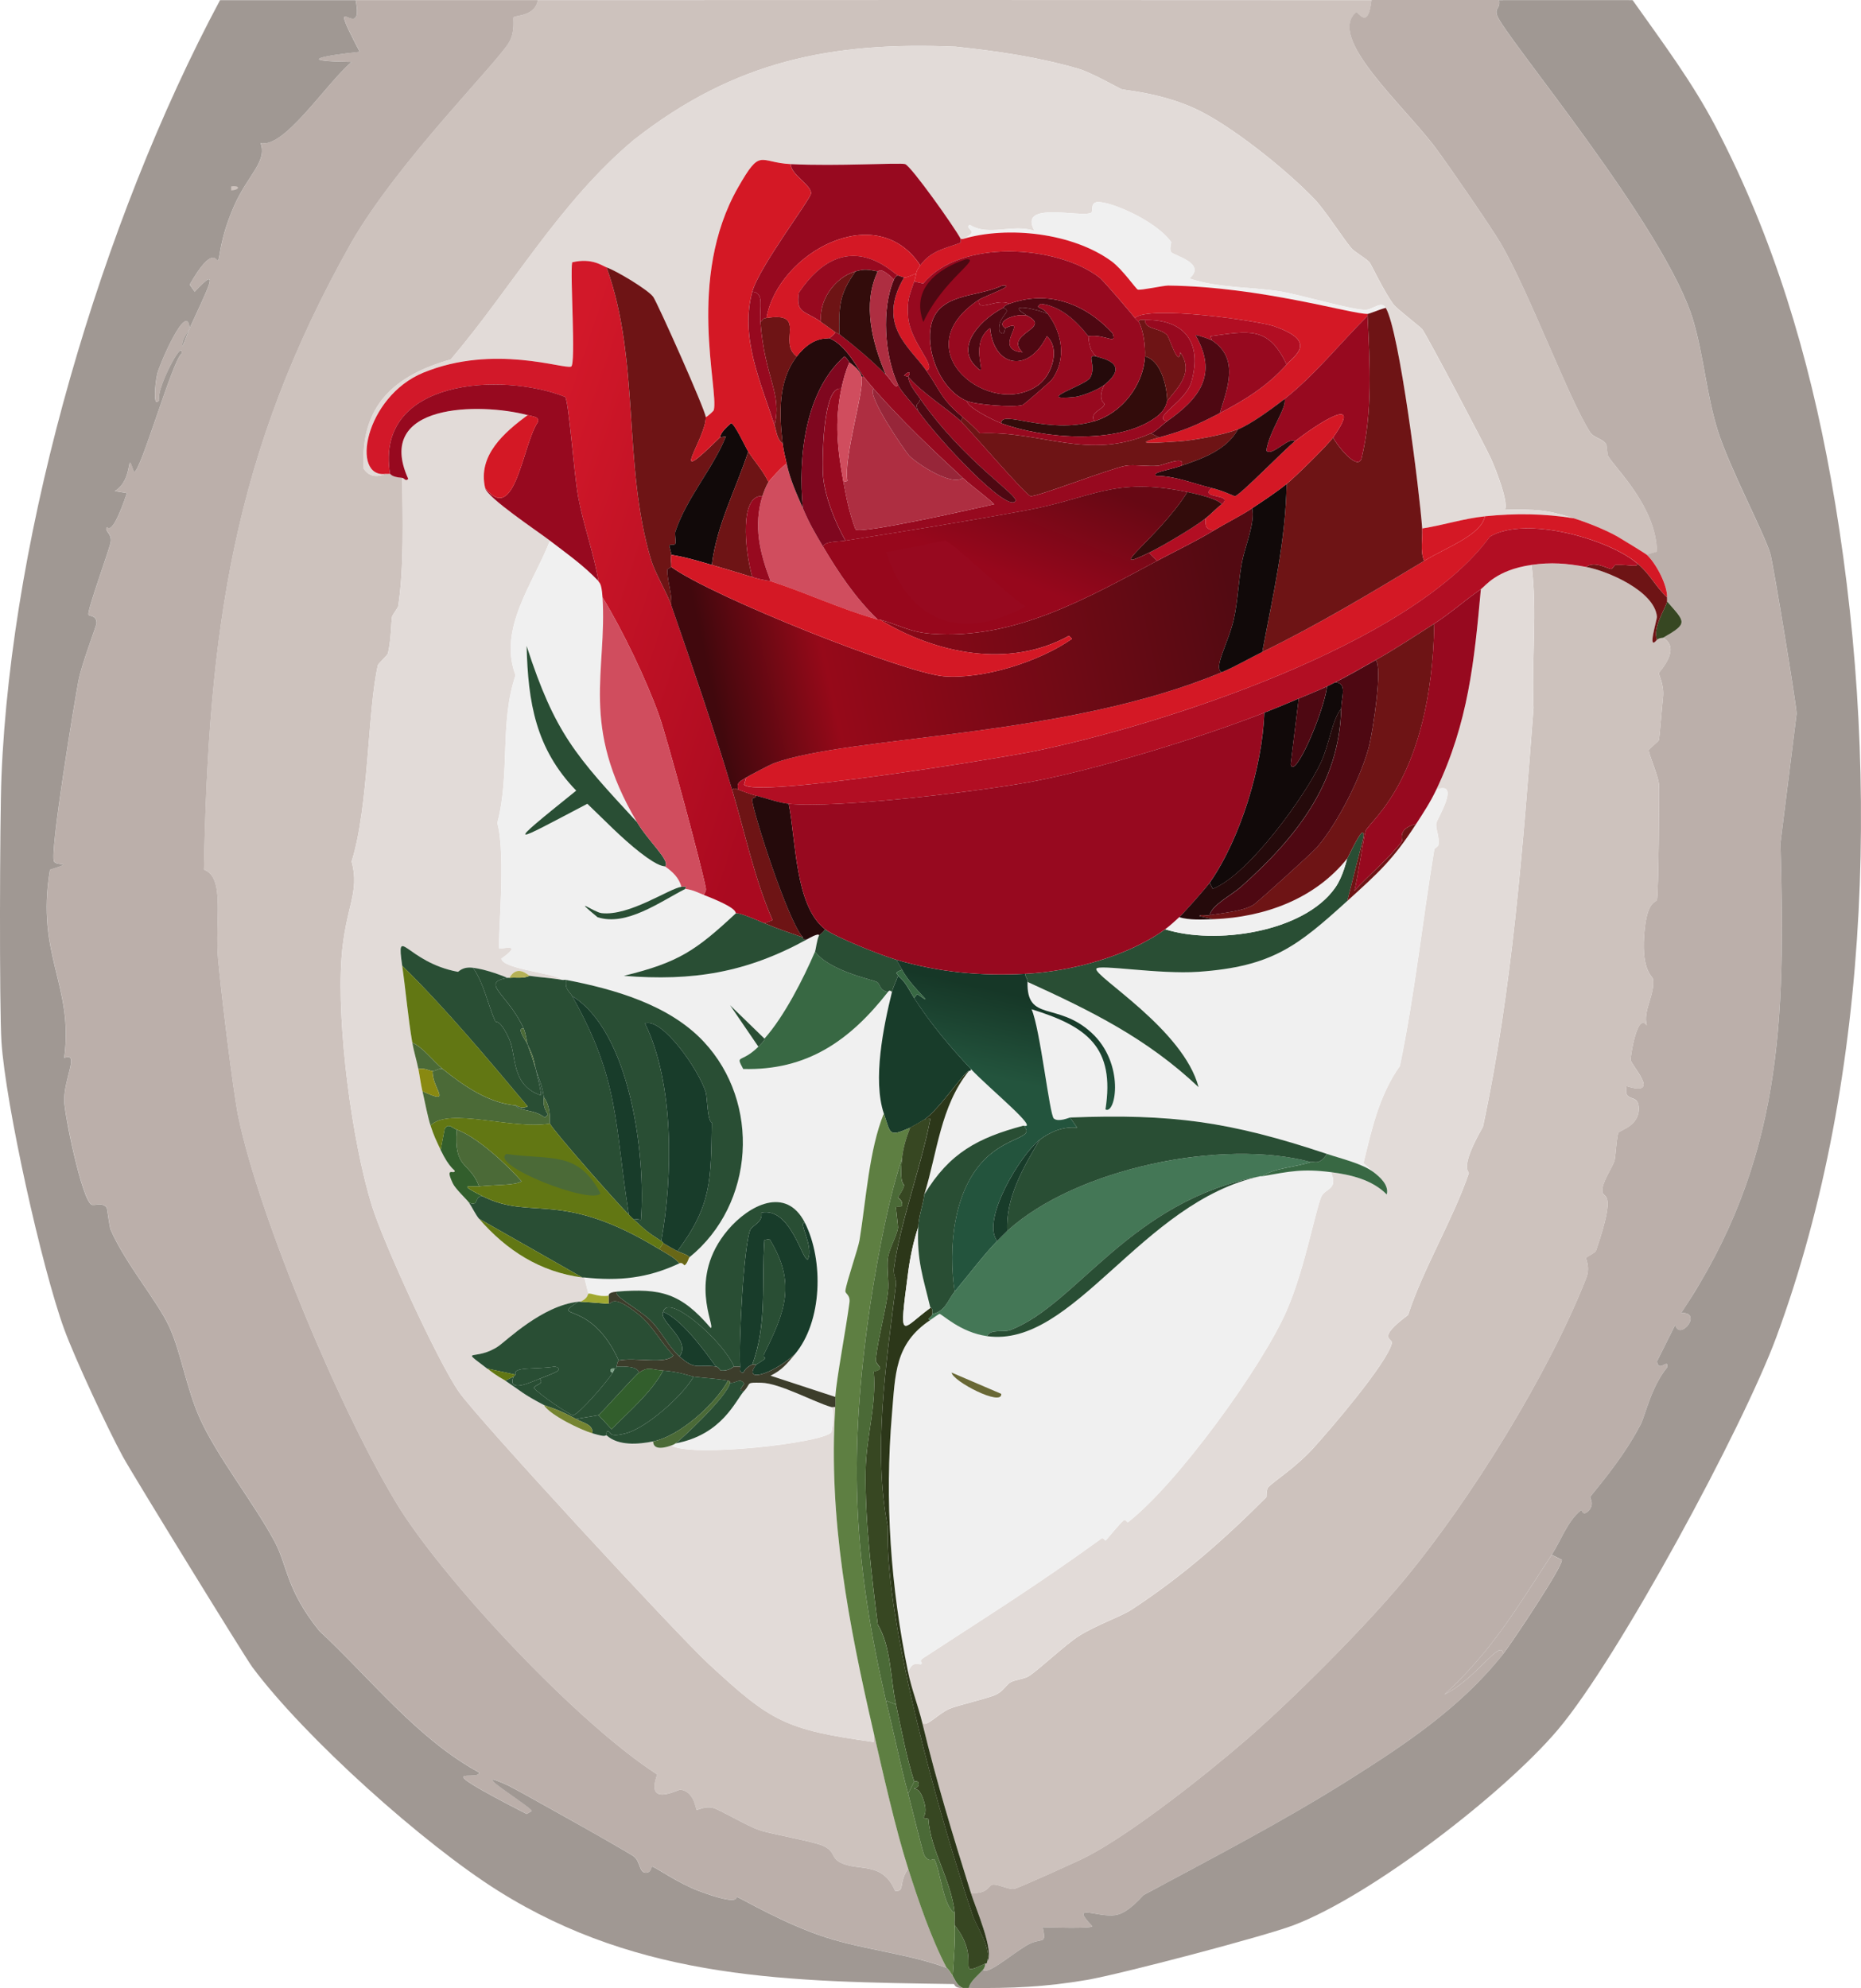 <svg xmlns="http://www.w3.org/2000/svg" xmlns:xlink="http://www.w3.org/1999/xlink" id="Layer_2" data-name="Layer 2" viewBox="0 0 459.69 490.96"><defs><style>      .cls-1 {        fill: #183c2a;      }      .cls-1, .cls-2, .cls-3, .cls-4, .cls-5, .cls-6, .cls-7, .cls-8, .cls-9, .cls-10, .cls-11, .cls-12, .cls-13, .cls-14, .cls-15, .cls-16, .cls-17, .cls-18, .cls-19, .cls-20, .cls-21, .cls-22, .cls-23, .cls-24, .cls-25, .cls-26, .cls-27, .cls-28, .cls-29, .cls-30, .cls-31, .cls-32, .cls-33, .cls-34, .cls-35, .cls-36, .cls-37, .cls-38, .cls-39 {        stroke-width: 0px;      }      .cls-2 {        fill: #b20e23;      }      .cls-3 {        fill: #cdc2bd;      }      .cls-4 {        fill: #a0a830;      }      .cls-5 {        fill: #696835;      }      .cls-6 {        fill: #250a0b;      }      .cls-7 {        fill: #4e0812;      }      .cls-8 {        fill: #386843;      }      .cls-9 {        fill: #627713;      }      .cls-10 {        fill: url(#linear-gradient);      }      .cls-11 {        fill: #758431;      }      .cls-12 {        fill: #97091f;      }      .cls-13 {        fill: #bbafaa;      }      .cls-14 {        fill: #d04d5e;      }      .cls-15 {        fill: #7ba186;      }      .cls-16 {        fill: #b5b156;      }      .cls-17 {        fill: #294e34;      }      .cls-18 {        fill: #686716;      }      .cls-19 {        fill: #5e7f42;      }      .cls-20 {        fill: #898911;      }      .cls-21 {        fill: #2c3719;      }      .cls-22 {        fill: #f0f0f0;      }      .cls-23 {        fill: #4b6a37;      }      .cls-24 {        fill: #447756;      }      .cls-25 {        fill: #110909;      }      .cls-26 {        fill: #e2dbd8;      }      .cls-27 {        fill: #3c3d2b;      }      .cls-28 {        fill: #a09893;      }      .cls-29 {        fill: #374722;      }      .cls-30 {        fill: #d41825;      }      .cls-31 {        fill: url(#linear-gradient-4);      }      .cls-32 {        fill: url(#linear-gradient-2);      }      .cls-33 {        fill: url(#linear-gradient-3);      }      .cls-34 {        fill: #6e1415;      }      .cls-35 {        fill: #972639;      }      .cls-36 {        fill: #325e2c;      }      .cls-37 {        fill: #330c0b;      }      .cls-38 {        fill: #ae2e41;      }      .cls-39 {        fill: #7f071f;      }    </style><linearGradient id="linear-gradient" x1="102.13" y1="363.49" x2="92.8" y2="404.44" gradientTransform="translate(199.15 63.8) scale(.5)" gradientUnits="userSpaceOnUse"><stop offset="0" stop-color="#163727"></stop><stop offset="1" stop-color="#23543d"></stop></linearGradient><linearGradient id="linear-gradient-2" x1="-146.03" y1="137.21" x2="3.77" y2="187.44" gradientTransform="translate(199.15 63.8) scale(.5)" gradientUnits="userSpaceOnUse"><stop offset="0" stop-color="#d21829"></stop><stop offset="1" stop-color="#aa0a20"></stop></linearGradient><linearGradient id="linear-gradient-3" x1="206.35" y1="151.91" x2="-47.76" y2="206.92" gradientTransform="translate(199.15 63.8) scale(.5)" gradientUnits="userSpaceOnUse"><stop offset="0" stop-color="#530a12"></stop><stop offset=".78" stop-color="#960919"></stop><stop offset="1" stop-color="#41080d"></stop></linearGradient><linearGradient id="linear-gradient-4" x1="110.47" y1="98.82" x2="88.77" y2="152.61" gradientTransform="translate(199.15 63.8) scale(.5)" gradientUnits="userSpaceOnUse"><stop offset="0" stop-color="#670814"></stop><stop offset="1" stop-color="#97071c"></stop></linearGradient></defs><g id="Layer_1-2" data-name="Layer 1"><g><g><path class="cls-3" d="M338.8.04c-.84,7.54-3.17,2.98-3.75,3-7.53,6.23,11.85,23.1,19.75,33.74,3.11,4.19,13.75,19.61,16,23.5,7.11,12.27,16.71,38.26,22,46.49.94,1.46,3.07,1.54,4,3,.12.2.23,2.57.5,3,2.09,3.32,11.84,12.59,12,23.5l-2.5.75c-.31-.29-6.39-4.01-7.25-4.5-2.95-1.68-7.5-3.48-10.75-4.5-7.39-2.32-8.99-2.11-17-2.25.75-2.06-2.26-9.74-3.5-12.5-1.42-3.15-15.88-30.57-17-31.99-.33-.43-6.34-5.13-7-6-2.26-2.95-5.62-10.03-6-10.5-.74-.91-3.7-2.55-4.5-3.5-2.11-2.53-6.49-9.36-9-12-6.92-7.27-21.23-18.82-30.24-22.75-8.38-3.65-16.63-4.21-17.5-4.5-.55-.18-7.49-4.12-10.5-5-10-2.93-20.17-4.41-30.49-5.5-30.45-1.28-54.47,3.37-79.48,23-18.38,15.4-29.99,36.26-45.24,54.24-13.58,3.84-22.45,11.15-21.5,26.99,2.09,3.11,5.2,1.19,5.5,1.25.32.06.67-.03,1,0,.16.02.26.79,3,1,.1,9.74.47,22.22-1,31.74-.04.25-1.44,2.2-1.5,2.5-.26,1.32-.18,5.27-1,9-.14.65-2.4,2.56-2.5,3-2.55,10.85-2.25,35.08-6.5,48.49,2.13,7.77-1.62,11.33-2.5,24-1.15,16.52,2.55,44.97,7.5,60.99,2.81,9.09,16.22,38.38,21.5,45.99,4.67,6.74,53.93,60.02,61.74,67.24,15.37,14.2,18.75,16.17,40.74,19.25v-2.25c2.35,10.18,5.39,23.77,8.5,33.49-2.47,3.54-.7,5.78-3.25,5.5-3.13-7.44-9.11-4.72-13.5-7-2.37-1.23-1.19-2.54-4-4-2.29-1.19-12.82-2.93-16-4-3.32-1.12-9.56-4.98-11.5-5.5-1.88-.51-3.84.62-4,.5-.28-.2-.58-4.54-4-5-.6-.08-8.81,4.53-5.75-3.75-19.4-12.44-51.39-46.51-63.49-65.49-14.24-22.83-34.87-72.15-39.99-96.98-1.29-6.24-4.32-31.34-5-38.99-.83-9.39,1.83-20.05-3.5-22,1.17-59.09,7.05-102.85,36.49-154.97,11.74-20.26,36.24-44.47,38.99-49.49,1.47-2.67.83-5.73,1-6,.36-.55,5.32-.18,6-4.25C201.49,0,270.14-.02,338.8.04Z"></path><path class="cls-13" d="M132.84.04c-.68,4.07-5.64,3.7-6,4.25-.17.27.47,3.32-1,6-2.76,5.02-27.25,29.23-38.99,49.49-29.44,52.12-35.32,95.87-36.49,154.97,5.33,1.94,2.67,12.61,3.5,22,.67,7.65,3.71,32.75,5,38.99,5.12,24.83,25.75,74.15,39.99,96.98,12.1,18.97,44.09,53.05,63.49,65.49-3.06,8.28,5.15,3.67,5.75,3.75,3.42.45,3.72,4.8,4,5,.16.12,2.12-1.01,4-.5,1.94.52,8.18,4.38,11.5,5.5,3.17,1.07,13.7,2.81,16,4,2.81,1.46,1.63,2.77,4,4,4.39,2.28,10.36-.44,13.5,7,2.55.28.78-1.96,3.25-5.5,2.51,7.86,5.67,17.22,9.5,24.5-9.62-3.53-20.01-4.38-29.74-7.5-10.18-3.26-20.86-9.57-22-10-.47-.18,1.24,2.5-9.5-1.5-5.07-1.89-10.85-6.01-11.5-6-.26,0-.13,1.45-1.5,1.5-1.75.06-1.38-2.74-3-4-1.4-1.09-29.38-16.76-30.99-17.5-11.71-5.36,5.89,5.43,5.75,6.25l-1.25.75c-26.09-13.39-11.58-7.8-11.75-10.25-15.22-8.24-26.82-23.22-39.49-34.99-8.19-10.2-7.8-16.01-11-22-5.03-9.42-14.32-21.14-18.5-30.49-3.37-7.53-4.59-16.1-7.5-22.5-2.89-6.34-10.86-15.63-14.5-24-.37-.85-.84-5.27-1-5.5-.96-1.44-3.1-.41-3.75-.75-2.38-1.25-6.72-22.42-6.75-25.74-.04-5.54,3.86-12.03,0-10.5,2.42-18-7.09-25.33-3.5-46.49,6.28-1.98,1.7-.83,1-2-1.16-1.92,5.04-39.42,6-44.49.9-4.76,4.54-13.74,4.5-14.5-.11-1.99-1.81-1.47-2-2-.37-1.02,5.3-16.39,5.5-18,.26-2.07-1.52-2.53-1-3.5.25-.47,1.09,2.99,5-8.5l-3-.5c4.94-3.04,2.63-10.8,4.75-4.75,1.45.65,9.42-27.35,11.75-29.24.39-4.03-6.46,9.16-5.5,11.5-1.6,2.29-1.12-3.79-.5-6.5.49-2.18,7.39-18.26,8-11.25-.53,1.18-2.07,2.99-1.75,4.5l1.75-4.5c4.31-9.54,8.02-16.28,1.25-9l-1.25-1.75c5.73-10.03,6.6-5.65,7-6,.53-.47.32-5.13,4-13.5,3.32-7.54,8.25-10.91,6.5-15.5,5.79,1.56,16.11-14.55,22.5-20-14.8-.19-6.16-1.63,2-2.5-9.18-17.46,1.27-1.16-1-12.75,15-.02,29.99.01,44.99,0Z"></path><path class="cls-13" d="M370.29.04c.36,2.21-1.1,1.79-.5,3.75,1.46,4.75,41.79,52.54,48.49,75.49,2.56,8.76,3.25,18.15,6,26.99,2.86,9.2,11.56,25.53,13,30.49.73,2.52,6.48,37.49,6.5,39.49q-2,16-4,31.99c1.26,43.83.53,78.58-24.5,115.98,5.52-.1-.43,7.05-1.5,3l-4.5,9c.5,2.98,2.89-1.08,2.5,1.5-3.92,4.8-5.42,11.91-6.5,14-4.72,9.12-11.96,17.04-12.5,18-.09.17,1.19,1.9-.5,3.5-1.41,1.33-1.51-.43-1.75-.25-3.31,2.56-5.02,7.6-7.25,11-8.47,12.94-14.76,23.8-26.49,34.49l-1,.75,1-.75c7.69-3.71,14.1-14.16,14.5-10-10.54,13.33-24.54,22.57-38.74,31.49-16.13,10.14-33.25,19.01-49.99,27.99-.39.21-3.71,4.48-7,5-4.5.71-11.53-3.23-5.75,2.75.02.63-10.21.33-12.25.25,1.03,4.73-.21,2.24-4,4.5-4,2.39-9.71,7.43-10.75,6,.31-.37.59-.97.5-1.5.61.06.47-.46.5-.5,1.94-2.39-2.87-13.39-4-17,4.07.39,4.47-1.85,5.25-2,1.45-.29,3.91,1.25,5.5,1,.97-.15,15.9-6.91,18-8,11.33-5.92,29.5-20.32,39.49-28.99,11.4-9.9,29.14-27.67,38.74-39.24,16.44-19.81,35.55-50.6,44.99-74.49,1.08-2.73-.08-4.76,0-5,.18-.56,2.21-1.14,2.5-2,5.21-15.29,1.64-12.58,1.5-14.5-.16-2.18,2.45-5.83,3-7.5.29-.89.55-6.34,1-7,.46-.68,5.45-1.76,5-6.5-.31-3.25-3.84-.76-3-5,8.76,2.73,1.15-5.08,1-6.5-.06-.55,1.56-11.9,4-8.5-1.05-3.62,2.13-7.73,1.5-11.5-.11-.64-3.15-2.26-2-12.5.78-6.92,2.78-6.26,3-7,.4-1.37.61-27.07.5-28.49-.17-2.24-2.67-7.73-2.5-8.5.09-.4,2.4-2.08,2.5-2.5.13-.51.76-8.34,1-10.5.34-3.14-1.09-5.54-1-6,.1-.52,5.66-5.96,1-8.75,6.37-3.63,5.5-3.82,1-9,.05-.32-.01-.67,0-1,.11-3.03-2.74-8.4-5-10.5l2.5-.75c-.16-10.91-9.91-20.18-12-23.5-.27-.43-.38-2.8-.5-3-.93-1.46-3.06-1.54-4-3-5.29-8.23-14.89-34.22-22-46.49-2.25-3.88-12.89-19.31-16-23.5-7.89-10.64-27.28-27.51-19.75-33.74.57-.02,2.91,4.54,3.75-3,10.5,0,21-.01,31.49,0Z"></path><path class="cls-28" d="M403.28.04c7.22,10.21,14.68,20.12,20.5,31.24,14.34,27.42,23.05,56.66,28.49,86.98,12.14,67.68,10.54,146.91-13.5,211.96-8.26,22.35-39.05,79.35-53.99,96.98-13.31,15.71-46.09,40.97-65.24,48.24-7.41,2.81-43.04,12.14-50.99,13.5-10.53,1.79-18.6,2.1-29.24,2,.23-1.6,2.57-3.38,3.5-4.5,1.03,1.43,6.75-3.61,10.75-6,3.79-2.26,5.03.23,4-4.5,2.04.08,12.26.38,12.25-.25-5.78-5.98,1.25-2.04,5.75-2.75,3.29-.52,6.61-4.79,7-5,16.74-8.99,33.86-17.86,49.99-27.99,14.21-8.93,28.2-18.16,38.74-31.49,2-2.53,14.96-21.94,14.5-23.25l-2.5-1.25c2.23-3.4,3.94-8.44,7.25-11,.23-.18.34,1.58,1.75.25,1.69-1.6.41-3.33.5-3.5.53-.96,7.78-8.88,12.5-18,1.08-2.09,2.57-9.2,6.5-14,.4-2.58-2,1.48-2.5-1.5l4.5-9c1.07,4.05,7.02-3.1,1.5-3,25.02-37.4,25.76-72.15,24.5-115.98q2-16,4-31.99c-.02-2-5.77-36.98-6.5-39.49-1.43-4.96-10.13-21.29-13-30.49-2.75-8.84-3.44-18.24-6-26.99-6.7-22.94-47.03-70.73-48.49-75.49-.6-1.96.86-1.54.5-3.75,11,.01,22-.02,32.99,0Z"></path><path class="cls-26" d="M130.34,102.52c-5.74,4.26-12.4,9.94-10.5,18,.58,2.44,12.86,10.58,16,13-4.11,10.59-12.86,21.63-8.5,33.24-3.97,11.68-1.28,24.17-4.5,36.49,2.23,7.96-.02,29.52.5,30.99.1.29,6.38-1.64.5,2.5.38,2.63,13.28,3.55,15,5.25-2.63-.48-5.35-.6-8-1-.31-.05-3.06-3-5,.5-.16.02-.34-.03-.5,0-2.5-1.06-5.85-2.15-8.5-2.5-2.68-.36-3.56,1.04-3.75,1-12.73-2.39-15.28-12.08-13.75-1.5.91,6.3,1.42,12.74,2.5,19,.37,2.16,1.07,4.35,1.5,6.5.36,1.81.57,3.69,1,5.5.61,2.6,1.26,6.2,2,8.5.77,2.41,1.44,3.77,2.5,6,2.2,4.62,3.59,4.95,3.5,5.25-.26.83-2.46-1.21-.5,3,.64,1.38,3.46,3.98,4,4.75.74,1.05,1.67,3.04,2.5,4,6.82,7.84,15.11,13.15,25.5,14.5.16.02.34-.02.5,0l1,4c-.14.03-.05,1.18-2,2-.16.02-.34-.02-.5,0-8.89.93-17.79,9.68-19.75,11-5.78,3.89-9.78.09-2.75,5.5,2.97,2.28,3.71,2.47,4.5,3,4.09,2.74,4.23,3.25,9.5,6,1.54,2.53,9.18,6.19,12,7,3.73,1.07,2.8.48,3.5.5,2.94,2.65,7.85,2.23,11.5,1.5.05,2.35,3.03,1.53,4.5,1,4.9,3.02,37.33-.6,39.49-3.25.2-.24,1-5.22,0-6.25.26.07.68-.04,1,0-1.77,27.56,3.33,53.75,9.5,80.48v2.25c-22-3.08-25.37-5.05-40.74-19.25-7.81-7.22-57.06-60.49-61.74-67.24-5.28-7.61-18.69-36.9-21.5-45.99-4.95-16.02-8.65-44.46-7.5-60.99.88-12.66,4.63-16.22,2.5-24,4.25-13.41,3.95-37.65,6.5-48.49.1-.44,2.35-2.35,2.5-3,.82-3.72.74-7.68,1-9,.06-.3,1.46-2.25,1.5-2.5,1.47-9.52,1.1-22.01,1-31.74.54.04.86.99,1.5.25-8.54-18.8,17.83-18.83,29.49-15.75Z"></path><path class="cls-26" d="M388.79,128.01c-7.46-1.19-14.47-1.26-22-.5-5.23.53-10.31,2.21-15.5,3-.63-8.91-5.62-48.77-9-54.49-1.13-1.91-3.24.6-5.25.5-3.97-.2-15.91-3.73-20.5-4.5-7.19-1.2-15.54-.82-22.75-3.25,4.4-3.77-3.89-5.66-4.5-6.5-.5-.69.07-2.4,0-2.5-4.1-5.71-16.71-10.77-18.75-9.75-1.21.6-.46,2.17-1,2.5-2.27,1.37-18.32-3.11-14,4.5-5.41-1.87-11.24,1.47-16-1.5-1.7,1,3.03,1.44-1.75,3.5-.15.05-.35-.05-.5,0-1.51-2.85-12.27-18.05-13.75-18.5-1.35-.41-16.64.58-28.24,0-7.96-.4-7.31-4.19-13,5.75-12.84,22.46-4.73,50-6,54.99-.05.21-1.51,1.59-2,1.75-.03-1.62-12.01-28.45-13-29.74-1.35-1.77-9.02-6.38-11.5-7.25-1.07-.37-3.58-2.42-8.5-1.25-.56,2.92.97,25.18-.25,25.74-1.68.77-19.1-5.64-36.49,1.5-14.5,5.95-18.08,26.23-9.25,25-.3-.05-3.41,1.86-5.5-1.25-.95-15.84,7.92-23.16,21.5-26.99,15.25-17.98,26.86-38.84,45.24-54.24,25.02-19.63,49.04-24.28,79.48-23,10.33,1.09,20.5,2.57,30.49,5.5,3.01.88,9.95,4.81,10.5,5,.86.29,9.12.85,17.5,4.5,9.01,3.92,23.33,15.48,30.24,22.75,2.51,2.64,6.88,9.47,9,12,.8.95,3.76,2.58,4.5,3.5.38.47,3.74,7.55,6,10.5.66.87,6.66,5.57,7,6,1.12,1.42,15.58,28.85,17,31.99,1.24,2.75,4.25,10.44,3.5,12.5,8.01.14,9.61-.07,17,2.25Z"></path><path class="cls-28" d="M46.85,81.02l-1.75,4.5c-.32-1.51,1.22-3.32,1.75-4.5Z"></path><path class="cls-3" d="M391.79,140.01c5.37.98,16.9,5.98,17.5,12.25.07.75-2.51,8.8,0,5.75.76-.57,1.43-.46,1.5-.5,4.66,2.79-.89,8.22-1,8.75-.09.46,1.34,2.86,1,6-.24,2.16-.87,9.99-1,10.5-.1.42-2.41,2.1-2.5,2.5-.17.77,2.33,6.26,2.5,8.5.11,1.42-.1,27.13-.5,28.49-.22.74-2.22.08-3,7-1.15,10.24,1.89,11.85,2,12.5.63,3.77-2.55,7.88-1.5,11.5-2.44-3.4-4.06,7.94-4,8.5.15,1.42,7.76,9.23-1,6.5-.84,4.24,2.69,1.75,3,5,.45,4.74-4.54,5.81-5,6.5-.45.66-.71,6.11-1,7-.55,1.67-3.15,5.32-3,7.5.14,1.92,3.71-.8-1.5,14.5-.29.86-2.32,1.44-2.5,2-.08.24,1.08,2.27,0,5-9.44,23.89-28.55,54.67-44.99,74.49-9.6,11.57-27.34,29.34-38.74,39.24-9.99,8.68-28.16,23.08-39.49,28.99-2.09,1.09-17.02,7.85-18,8-1.59.25-4.05-1.29-5.5-1-.78.15-1.18,2.39-5.25,2-4.54-14.56-8.39-27.09-12-41.99,1.05,1.17,3.82-2.22,6.75-3.5,1.74-.76,9.54-2.57,11.5-3.5,1.71-.81,2.63-2.51,3.5-3,1.17-.66,3.44-.84,4.5-1.5,2.37-1.47,9.27-7.98,12.5-10,4.32-2.7,10.36-4.77,13-6.5,12.49-8.19,22.74-17.21,33.24-27.74.09-.09-.06-1.93.5-2.5,1.47-1.49,6.86-4.95,11-9.5,4.34-4.77,18.17-20.9,19.5-25.99.34-1.32-4.09-.98,4-7,3.72-11.41,11.23-23.83,15-34.99.2-.59-2.58-.8,3.5-11.5,7.23-33.84,9.85-68.9,12.5-103.48-.53-11.72.98-23.75-.5-35.24,4.89-.71,8.7-.38,13.5.5Z"></path><path class="cls-13" d="M371.29,408.46c-.39-4.17-6.81,6.29-14.5,10,11.73-10.7,18.02-21.56,26.49-34.49l2.5,1.25c.46,1.31-12.5,20.72-14.5,23.25Z"></path><path class="cls-13" d="M356.79,418.46l-1,.75,1-.75Z"></path><g><path class="cls-28" d="M87.85.04c2.27,11.58-8.18-4.71,1,12.75-8.16.87-16.8,2.31-2,2.5-6.39,5.45-16.71,21.56-22.5,20,1.75,4.59-3.18,7.95-6.5,15.5-3.68,8.36-3.47,13.03-4,13.5-.4.35-1.27-4.03-7,6l1.25,1.75c6.77-7.28,3.06-.54-1.25,9-.61-7.01-7.5,9.07-8,11.25-.62,2.71-1.1,8.79.5,6.5-.96-2.34,5.89-15.53,5.5-11.5-2.32,1.89-10.3,29.89-11.75,29.24-2.12-6.05.19,1.71-4.75,4.75l3,.5c-3.91,11.49-4.75,8.03-5,8.5-.52.97,1.26,1.43,1,3.5-.2,1.61-5.87,16.97-5.5,18,.19.53,1.89.01,2,2,.04.76-3.6,9.74-4.5,14.5-.96,5.07-7.16,42.57-6,44.49.7,1.17,5.28.02-1,2-3.59,21.16,5.92,28.49,3.5,46.49,3.86-1.53-.04,4.95,0,10.5.02,3.32,4.36,24.49,6.75,25.74.65.34,2.78-.69,3.75.75.16.23.63,4.65,1,5.5,3.64,8.36,11.61,17.65,14.5,24,2.91,6.4,4.13,14.96,7.5,22.5,4.18,9.35,13.47,21.08,18.5,30.49,3.19,5.98,2.8,11.8,11,22,12.67,11.77,24.27,26.75,39.49,34.99.17,2.45-14.34-3.14,11.75,10.25l1.25-.75c.14-.81-17.45-11.61-5.75-6.25,1.62.74,29.59,16.4,30.99,17.5,1.62,1.26,1.25,4.06,3,4,1.37-.05,1.24-1.5,1.5-1.5.65,0,6.43,4.11,11.5,6,10.74,4,9.02,1.32,9.5,1.5,1.14.42,11.82,6.74,22,10,9.74,3.12,20.13,3.97,29.74,7.5.06.11.32.02,1.5,2,.69,1.15,1.11,2.42,2.5,3-2.26-.02-1.92-.99-2.25-1-40.13-.6-77.14-.82-112.48-23-18.46-11.58-47.77-37.84-60.74-55.24-1.82-2.45-29.59-47.59-31.99-51.99-3.78-6.92-11.9-24.36-14.5-31.49-5.55-15.22-14.47-55.37-15.5-70.99-.54-8.3-.42-55.23,0-65.49C2.87,130.24,25.14,54.61,54.35.04c11.16-.02,22.33.01,33.49,0Z"></path><path class="cls-3" d="M57.1,46.03c2.4-.31,2.12.91,0,1v-1Z"></path></g><path class="cls-22" d="M147.83,143.51c.07.45.75.04,1,4,1.16,18.38-5.65,31.55,8.5,55.49-15.09-16.32-20.22-21.83-27.24-43.49.35,14,2.23,25.37,12.25,35.74-18.25,14.69-16.07,13.13,2.75,3.25,4.22,4.03,8.4,8.41,13,12,4.98,3.89,5.96,3.29,6.25,3.5,1.89,1.37,3.32,2.7,4,5-3.08.44-12.89,7.3-19.75,6.5-1.89-.22-7.59-4.47-1,1,7.15,2.37,15.5-3.84,21.75-7,2.11.36,2.74.81,4.5,1.5,8.93,3.48,7.56,4.31,8,4.5-10.01,9.32-14.22,12.19-27.74,15.5,17.06,1.38,30.31-.79,45.24-9,.45-.25,2.91-1.68,3-1-.54,1.06-.79,3.52-1,4-2.89,6.73-7.67,16.11-12.5,21.5l-8.5-8.25,7,10.25c-4.34,4.27-5.75,1.75-3.75,5.5,15.74.43,26.35-6.98,35.74-19,.05.01.32-.77,1,0-2.11,8.57-4.79,21.69-2,29.99-3.63,8.91-4.41,21.47-6,31.24-.35,2.13-3.18,10.19-3.5,12.5-.12.87,1.28.93,1,3-.84,6.35-3.19,18.72-3.5,23.25l-16-5.25c2.82-1.36,4.06-2.95,6-5.25,6.84-8.11,7.17-23.27,2.5-32.49-4.66-9.2-13.86-4.31-19,1.75-10.11,11.94-3.07,23.74-4.25,24.25-7.43-8.7-12.35-9.86-23.25-9-2.36.19-1.89.98-2,1-2.56.39-4.09-.69-5-.5l-1-4c8.55.93,15.68.2,23.5-3.5.7-.33,1.19.53,1.25.5.75-.42.97-1.77,1.25-2,16.15-13.12,17.62-38.16,3.5-53.24-8.54-9.12-22.12-12.96-33.99-15.25-.31-.06-.69.06-1,0-1.71-1.7-14.62-2.62-15-5.25,5.88-4.14-.4-2.21-.5-2.5-.52-1.47,1.73-23.03-.5-30.99,3.22-12.32.53-24.81,4.5-36.49-4.36-11.61,4.39-22.65,8.5-33.24,4.17,3.2,8.37,6.14,12,10Z"></path><path class="cls-22" d="M205.32,347.47c1,1.03.2,6.01,0,6.25-2.16,2.65-34.59,6.27-39.49,3.25.86-.31.79-.38,1-.5,11.62-2.16,14.85-10.64,17-13,1.79-1.96.25-2.09,4.25-2,4.55.11,13.07,4.81,17.25,6Z"></path><path class="cls-22" d="M342.3,76.02c-1.07.21-4.11,1.49-4.5,1.5-3.95.08-26.31-6.71-49.24-7-1.19-.01-6.74,1.22-7.5,1-.46-.13-3.77-5.01-6.5-7-9.59-7-25.58-8.8-36.74-5.5,4.78-2.06.05-2.5,1.75-3.5,4.76,2.97,10.58-.37,16,1.5-4.32-7.61,11.73-3.13,14-4.5.54-.33-.21-1.9,1-2.5,2.04-1.02,14.65,4.03,18.75,9.75.07.1-.5,1.81,0,2.5.61.84,8.9,2.73,4.5,6.5,7.2,2.43,15.55,2.05,22.75,3.25,4.59.77,16.53,4.3,20.5,4.5,2.01.1,4.12-2.41,5.25-.5Z"></path><path class="cls-26" d="M227.82,425.46c-1.01-4.15-2.64-8.3-3.5-12.5,1.08-3.1,2.77-1.66,3.25-2,.51-.36-.81-.64.5-1.5,16.47-10.76,27.44-17.53,43.99-29.49.44-.32.95.53,1,.5.34-.24,3.52-4.25,4.5-5,.43-.33.96.53,1,.5,12.07-9.29,33.15-38.32,39.24-52.24,4.36-9.95,6.94-23.98,8.5-27.99.95-2.45,4.34-1.71,2.5-6.25,4.95.64,10.12,1.86,13.75,5.5.58-2.28-1.64-4.27-3.25-5.5l-2.5-2.25c1.96-7.91,3.74-16.58,9-24,3.68-17.7,5.55-35.69,8.5-53.49.04-.24.96-.76,1-1,.38-2.23-.77-3.97-.5-5.5.16-.94,6.17-10.57,0-8.25,7.87-16.53,9.37-31.54,11-49.49,1.18-.82,3.76-4.72,12.5-6,1.48,11.49-.03,23.52.5,35.24-2.64,34.58-5.27,69.64-12.5,103.48-6.08,10.7-3.3,10.9-3.5,11.5-3.77,11.16-11.28,23.58-15,34.99-8.09,6.02-3.66,5.68-4,7-1.32,5.09-15.15,21.23-19.5,25.99-4.14,4.55-9.53,8.01-11,9.5-.56.57-.41,2.41-.5,2.5-10.5,10.53-20.76,19.55-33.24,27.74-2.64,1.73-8.68,3.8-13,6.5-3.23,2.02-10.13,8.53-12.5,10-1.06.66-3.33.84-4.5,1.5-.87.49-1.79,2.19-3.5,3-1.96.93-9.76,2.74-11.5,3.5-2.93,1.28-5.7,4.67-6.75,3.5Z"></path><path class="cls-22" d="M252.81,277.98c-11.32,3.03-18.28,6.74-24.5,17,3.23-10.5,3.97-21.74,11-30.49.36-.07.56-.04.5-.5,4.53,4.82,17.19,15.1,13,14Z"></path><path class="cls-22" d="M339.3,289.48c-2.78-2.12-8.06-3.35-11.5-4.5-24.06-8.03-38.36-9.96-63.49-9-.2,0-2.85,1.21-4,.25-1.06-.88-3.37-22.17-5.5-26.99,13.59,4.2,20.68,9.29,18.25,24.75,2.55,1.37,4.9-11.36-3.5-19-8.44-7.68-15.98-2.51-15.75-12.5,15.71,7.17,29.5,13.95,42.24,25.99-3.73-14.31-25.95-27.42-25.25-29.24.46-1.19,15.42,1.44,25.25.75,18.24-1.27,24.5-6.39,36.74-17.5,7.67-6.95,11.25-10.1,17-19,1.86-2.89,3.51-5.37,5-8.5,6.17-2.32.16,7.31,0,8.25-.27,1.53.88,3.27.5,5.5-.04.24-.96.76-1,1-2.95,17.8-4.82,35.79-8.5,53.49-5.26,7.42-7.04,16.08-9,24l2.5,2.25Z"></path><g><path class="cls-22" d="M328.8,289.48c1.84,4.54-1.54,3.8-2.5,6.25-1.56,4.01-4.14,18.04-8.5,27.99-6.09,13.92-27.17,42.95-39.24,52.24-.04.03-.57-.83-1-.5-.98.75-4.16,4.76-4.5,5-.05.03-.56-.82-1-.5-16.55,11.97-27.52,18.74-43.99,29.49-1.31.85,0,1.14-.5,1.5-.48.34-2.17-1.1-3.25,2-4.3-20.98-5.83-42.36-4-63.74.84-9.8.65-17.39,9.5-23.25.41-.27,2.11-1.51,2.25-1.5.65.03,5.08,4.56,11.75,5.5,21.4,3.03,38.07-33.15,67.49-39.49.16-.03.34.03.5,0,6.74-1.18,9.89-1.92,17-1Z"></path><path class="cls-5" d="M235.07,338.97q6.12,2.62,12.25,5.25c.3,3.26-12.06-3.14-12.25-5.25Z"></path></g></g><g><path class="cls-29" d="M410.78,157.51c-.07.04-.74-.07-1.5.5-1.12-3.19,2.27-7.9,2.5-9.5,4.5,5.18,5.37,5.36-1,9Z"></path><path class="cls-17" d="M188.83,227.99c3.15,1.36,6.27,2.38,9.5,3.5.05.02-.17.69,1,.5-14.93,8.21-28.18,10.37-45.24,9,13.53-3.31,17.73-6.18,27.74-15.5.36.15.22-.43,7,2.5Z"></path><path class="cls-1" d="M225.82,246.49c4.13,6.44,8.76,11.91,14,17.5.06.46-.14.43-.5.5-1.21.23-7.25,9.42-11,12-.27.19-3.22,1.88-3.5,2-5.31,2.31-4.76,1.69-6.5-3.5-2.79-8.31-.11-21.42,2-29.99.34-1.39,1.06-2.69,1.5-4,1.83,1.33,2.81,3.64,4,5.5Z"></path><g><path class="cls-23" d="M243.32,484.94c.09.53-.19,1.13-.5,1.5-.93,1.12-3.27,2.9-3.5,4.5-.5,0-1,0-1.5,0-1.39-.58-1.81-1.85-2.5-3,.24-3.26.72-9.6.5-12.5,7.03,8.89-.48,13.22,7.5,9.5Z"></path><path class="cls-19" d="M224.82,278.48c-.94,2.43-1.71,4.89-2,7.5-3.7,11.07-6.92,28.97-8.5,40.74-4.66,34.69-3.33,59.07,4.5,93.23,1.94,7.61,3.42,15.42,5.5,23,.63,2.32,3.59,14.57,4,15.25,1.22,2.03,2.32.64,2.5,1,1.49,2.9,2.19,11.72,5,13.25.1.98-.07,2.01,0,3,.22,2.9-.26,9.23-.5,12.5-1.18-1.98-1.44-1.89-1.5-2-3.83-7.28-6.99-16.64-9.5-24.5-3.11-9.73-6.15-23.31-8.5-33.49-6.17-26.73-11.26-52.92-9.5-80.48.09-1.39-.02-2.15,0-2.5.31-4.53,2.66-16.9,3.5-23.25.28-2.07-1.12-2.13-1-3,.32-2.31,3.15-10.37,3.5-12.5,1.59-9.78,2.36-22.33,6-31.24,1.74,5.19,1.19,5.81,6.5,3.5Z"></path><path class="cls-29" d="M243.82,484.44s.11.56-.5.5c-7.97,3.72-.46-.61-7.5-9.5-.07-.99.1-2.02,0-3-.87-8.27-5.99-15.42-6.5-23.25-2.6-.43.1-.05-1-4-1.11-4-2.43-3.27-2.5-3.5-.06-.18,1.45-.07,1-1.5-.14-.44-.98-.2-1-.25-1.95-6.11-3.15-12.72-4.5-19-1.4-6.49-1.18-14.22-4.5-19.75-1.51-11.95-3.2-25.98-3-37.99.14-8.56,2.74-16.08,2-24.5,3.3-.7.33-1.49.5-3,.61-5.36,2.26-11.09,3-16.5.35-2.51-.35-5.99,0-8.5.34-2.47,2.16-5.35,2.5-7.5.04-.25-.54-4.75-.5-5,.07-.47,1.44-.03,1.5-.5.18-1.46-1.02-1.82-1-2,.02-.17,1.39-2,1.5-3,.04-.35-1.22-.13-.5-6.75.28-2.6,1.06-5.07,2-7.5.27-.12,3.23-1.81,3.5-2l1.5-.25c-2.04,11.06-7.54,25.95-9,36.99-.23,1.74.67,2.65.5,4-2.45,19.75-5.75,41.09-2,59.99-.97,23.21,13.17,72.97,21,95.98.8,2.36,4.69,8.13,3.5,11.25Z"></path><path class="cls-21" d="M239.32,264.49c-7.03,8.75-7.76,20-11,30.49-.34,2.85-1.35,5.07-1.5,8-1.18,3.54-2.02,7.56-2.5,11.25-2.32,17.78-1.85,14.14,5.5,8.75.02.08.61-.35.5,1.5-.05.76-1.69,1.32-.5,1.5-8.85,5.85-8.66,13.45-9.5,23.25-1.83,21.38-.31,42.76,4,63.74.86,4.19,2.49,8.35,3.5,12.5,3.61,14.91,7.45,27.43,12,41.99,1.12,3.6,5.94,14.61,4,17,1.19-3.11-2.7-8.89-3.5-11.25-7.83-23.01-21.96-72.77-21-95.98-3.75-18.9-.45-40.24,2-59.99.17-1.35-.73-2.26-.5-4,1.46-11.04,6.96-25.93,9-36.99l-1.5.25c3.75-2.57,9.79-11.77,11-12Z"></path><path class="cls-23" d="M221.32,420.96l-2.5-1c-7.83-34.16-9.16-58.54-4.5-93.23,1.58-11.78,4.79-29.67,8.5-40.74-.72,6.62.54,6.4.5,6.75-.11,1-1.48,2.83-1.5,3-.02.17,1.18.54,1,2-.06.47-1.43.03-1.5.5-.04.25.54,4.75.5,5-.34,2.15-2.15,5.03-2.5,7.5-.35,2.5.35,5.99,0,8.5-.74,5.41-2.39,11.14-3,16.5-.17,1.51,2.8,2.3-.5,3,.75,8.41-1.86,15.93-2,24.5-.2,12.01,1.49,26.04,3,37.99,3.32,5.53,3.1,13.26,4.5,19.75Z"></path><path class="cls-23" d="M235.82,472.45c-2.81-1.53-3.51-10.35-5-13.25-.18-.36-1.28,1.03-2.5-1-.41-.68-3.36-12.93-4-15.25l1.5-3c.02.05.86-.19,1,.25.45,1.43-1.06,1.32-1,1.5.07.23,1.39-.5,2.5,3.5,1.1,3.95-1.6,3.57,1,4,.5,7.83,5.63,14.98,6.5,23.25Z"></path><path class="cls-23" d="M221.32,420.96c1.35,6.28,2.55,12.89,4.5,19l-1.5,3c-2.07-7.57-3.56-15.38-5.5-23l2.5,1Z"></path></g><path class="cls-22" d="M229.82,322.98c-7.35,5.39-7.82,9.04-5.5-8.75.48-3.68,1.32-7.7,2.5-11.25-.42,8.25,1.22,12.51,3,20Z"></path><g><path class="cls-8" d="M219.32,244.99c-9.4,12.01-20,19.43-35.74,19-2-3.75-.59-1.23,3.75-5.5,2.08-2.05,1.42-1.91,1.5-2,4.83-5.39,9.61-14.77,12.5-21.5,3.56,4.79,13.86,6.84,15.25,7.5.93.44.49,2.02,2.75,2.5Z"></path><path class="cls-17" d="M221.32,236.99c.62.8,1.02,1.63,1.5,2.5-2.42.86-.84,1.01-1,1.5-.44,1.31-1.16,2.61-1.5,4-.68-.77-.95.01-1,0-2.26-.48-1.82-2.06-2.75-2.5-1.38-.66-11.69-2.71-15.25-7.5.21-.48.46-2.94,1-4,.05-.09.93-.58,1.5-1.5,2.54,1.94,13.72,6.38,17.5,7.5Z"></path></g><g><path class="cls-17" d="M157.33,203c2.87,4.85,8.26,9.47,7,11-.29-.21-1.27.39-6.25-3.5-4.6-3.59-8.77-7.97-13-12-18.82,9.88-21,11.44-2.75-3.25-10.02-10.37-11.9-21.75-12.25-35.74,7.02,21.67,12.15,27.17,27.24,43.49Z"></path><path class="cls-17" d="M169.33,219.5c-6.25,3.16-14.6,9.37-21.75,7-6.59-5.47-.89-1.22,1-1,6.85.8,16.67-6.06,19.75-6.5,2.01-.29.66.44,1,.5Z"></path></g><path class="cls-17" d="M188.83,256.49c-.08.09.58-.05-1.5,2l-7-10.25,8.5,8.25Z"></path><g><g><path class="cls-17" d="M130.84,240.99c2.65.4,5.37.52,8,1,.31.06.69-.06,1,0-.34,2.45.79,2.73,1.5,4,11.75,20.91,10.38,31.12,14,53.99-2.61-2.49-18.77-20.84-19.5-22.5-.14-.32.43-3.91-1.5-6.5-.49-3.34-1.24-4.34-2-7-.75-3.47-.6-2.93-2-6-.2-.5-.4-2.68-1-4-3.82-8.48-10.92-11.23-4-12.5.16-.03.34.02.5,0,1.68-.18,3.32.26,5-.5Z"></path><path class="cls-17" d="M119.34,295.48c12.07,6.06,19.14-1.85,43.49,13,1.71,1.04,3.65,1.95,5,3.5-7.82,3.7-14.94,4.43-23.5,3.5-.16-.02-.34.02-.5,0q-12.75-7.25-25.5-14.5c-.83-.96-1.76-2.95-2.5-4,2.65,1.19,1.17-1.89,3.5-1.5Z"></path><path class="cls-17" d="M116.84,238.99c2.73,3.93,3.66,9.09,5.5,13.25.12.28,1.18-.69,3.5,4.5,1.75,3.92.37,11.29,7.75,13.75.29-.16-1.07-5.69-1.25-6.5.76,2.66,1.51,3.66,2,7,.09.6-.56,1.77,1,4.25l-.75.75c-2.63-2.11-6.36-1.5-7.25-3,.34.03,1.37,1.07,3,.25-9.96-11.86-19.94-23.84-30.99-34.74-1.53-10.58,1.02-.89,13.75,1.5.19.04,1.07-1.36,3.75-1Z"></path><path class="cls-9" d="M127.34,272.98c-6.71-.6-12.8-4.82-18-9-2.24-1.8-4.87-5.37-7.5-6.5-1.07-6.26-1.59-12.69-2.5-19,11.06,10.9,21.04,22.89,30.99,34.74-1.63.82-2.66-.22-3-.25Z"></path><path class="cls-23" d="M109.34,263.99c5.2,4.18,11.28,8.4,18,9,.89,1.5,4.62.89,7.25,3l.75-.75c-1.56-2.47-.91-3.65-1-4.25,1.93,2.58,1.36,6.18,1.5,6.5-9.17,1.6-25.17-4.19-29.49.5-.74-2.3-1.39-5.89-2-8.5,7.75,3.59,2.33-.65,2.5-5,.94.02,1.47-.76,2.5-.5Z"></path><path class="cls-17" d="M125.34,241.49c-6.92,1.27.18,4.01,4,12.5-1.9-.24.53,2.96,1,4,.38.99,1.69,4.92,2,6,.18.81,1.54,6.33,1.25,6.5-7.38-2.45-6-9.82-7.75-13.75-2.32-5.19-3.38-4.22-3.5-4.5-1.84-4.16-2.77-9.31-5.5-13.25,2.65.35,6,1.44,8.5,2.5Z"></path><path class="cls-36" d="M112.84,278.98c-.81,9.93,3.18,7.78,5.5,14-2.18.21-5.73-.88,1,2.5-2.33-.39-.85,2.69-3.5,1.5-.54-.77-3.36-3.37-4-4.75-1.96-4.21.24-2.17.5-3,.09-.3-1.3-.63-3.5-5.25l1-5.25c1.02-1.44,1.79-.19,3,.25Z"></path><path class="cls-9" d="M143.83,315.48c-10.39-1.35-18.68-6.66-25.5-14.5q12.75,7.25,25.5,14.5Z"></path><path class="cls-23" d="M109.34,263.99c-1.03-.26-1.56.52-2.5.5-.86-.02-1.82-.81-3.5-.5-.43-2.15-1.13-4.34-1.5-6.5,2.63,1.13,5.26,4.7,7.5,6.5Z"></path><path class="cls-20" d="M106.84,264.49c-.17,4.35,5.25,8.59-2.5,5-.42-1.8-.64-3.69-1-5.5,1.68-.31,2.64.48,3.5.5Z"></path><path class="cls-16" d="M130.84,240.99c-1.68.76-3.32.32-5,.5,1.94-3.5,4.69-.55,5-.5Z"></path><path class="cls-17" d="M170.33,310.48c-.56-.67-2.25-1.11-3-1.5,8.59-11.51,8.24-17.76,8.5-31.74-1.11-.34-1.12-6.31-1.5-7.5-1.8-5.73-10.81-18.48-15-17,7.19,14.76,6.94,37.66,4,53.74-3.63-2.32-4-2.77-7-5.5l2,.25c1.22-15.85-2.63-46.4-17-55.24-.71-1.27-1.84-1.54-1.5-4,11.87,2.28,25.45,6.13,33.99,15.25,14.12,15.08,12.65,40.12-3.5,53.24Z"></path><path class="cls-18" d="M163.83,306.98c1.1.67,2.36,1.41,3.5,2,.75.39,2.44.83,3,1.5-.28.23-.5,1.58-1.25,2-.06.03-.55-.83-1.25-.5-1.35-1.55-3.29-2.46-5-3.5l1-1.5Z"></path><path class="cls-1" d="M156.33,300.98c-.38-.35-.66-.68-1-1-3.62-22.87-2.25-33.08-14-53.99,14.37,8.84,18.22,39.39,17,55.24l-2-.25Z"></path><path class="cls-23" d="M132.34,263.99c-.31-1.08-1.62-5.01-2-6,1.4,3.07,1.25,2.53,2,6Z"></path><path class="cls-23" d="M129.34,253.99c.59,1.32.8,3.49,1,4-.47-1.04-2.9-4.24-1-4Z"></path><path class="cls-1" d="M167.33,308.98c-1.13-.59-2.4-1.33-3.5-2-.03-.02.11-.11-.5-.5,2.94-16.08,3.19-38.98-4-53.74,4.19-1.49,13.2,11.27,15,17,.37,1.19.39,7.16,1.5,7.5-.26,13.98.09,20.23-8.5,31.74Z"></path><g><path class="cls-9" d="M135.84,277.48c.73,1.66,16.88,20.01,19.5,22.5.34.32.62.65,1,1,3,2.73,3.37,3.18,7,5.5.61.39.47.48.5.5l-1,1.5c-24.35-14.85-31.42-6.94-43.49-13-6.73-3.38-3.18-2.29-1-2.5,4.54-.45,8.97-.23,10.5-1.25-3.77-4.24-10.9-10.87-16-12.75-1.21-.44-1.98-1.69-3-.25l-1,5.25c-1.06-2.23-1.73-3.59-2.5-6,4.33-4.69,20.33,1.1,29.49-.5Z"></path><path class="cls-23" d="M125.09,284.98c10.98,1.61,17.6-.95,23.25,9.75-2.32,2.86-27.55-7.02-23.25-9.75Z"></path></g><path class="cls-23" d="M118.34,292.98c-2.32-6.22-6.31-4.06-5.5-14,5.1,1.88,12.22,8.5,16,12.75-1.53,1.02-5.96.8-10.5,1.25Z"></path></g><g><g><path class="cls-1" d="M198.82,301.98c4.67,9.23,4.34,24.39-2.5,32.49-6.09,5.33-12.95,6.94-9.5,2.5,4.02-2.46,1.09-.91,2-2.75,5-10.18,8.01-17.32,1.25-28.24l-1.25.25c-.74,10.25.71,20.98-3,30.74-1.89.83-2.1,1.99-2.25,2-1.24.06-.65-1.5-.75-1.5-.36-6.37.88-29.73,2.5-33.74.43-1.05,3.24-1.91,2.75-4.25,7.3-1.52,10.22,12.37,11.5,11.5,1.52-3.37-2.59-9.27-.75-9Z"></path><path class="cls-17" d="M198.82,301.98c-1.84-.27,2.27,5.63.75,9-1.28.87-4.2-13.02-11.5-11.5.49,2.34-2.32,3.2-2.75,4.25-1.62,4.01-2.86,27.37-2.5,33.74-.56.01-.94,0-1.5,0-2.93-6.62-16.42-18.23-17.5-13.5-1.32,2.23,7.13,7.1,4,11-2.66-2.34-4.44-6.2-7-8.75-3.05-3.05-9.31-6.03-8.5-7.25,10.9-.86,15.81.3,23.25,9,1.18-.51-5.87-12.3,4.25-24.25,5.14-6.06,14.34-10.95,19-1.75Z"></path><path class="cls-17" d="M186.83,336.97c-.16.1-.78-.1-1,0,3.71-9.77,2.25-20.5,3-30.74l1.25-.25c6.76,10.93,3.75,18.07-1.25,28.24-.91,1.84,2.02.29-2,2.75Z"></path></g><g><path class="cls-17" d="M142.83,321.48c-7.14,4.73,3-.99,10,14.5-.43.6-.37.94-.5,1.5-.16.7-.49.47-.5.5-.91-.27-1.59.65-.5,1-1.12,1.98-8.39,10.39-9.75,10.5-.84.07-8.56-5.27-9.75-6.75.81-1.01,2.57-.86,1.5-2.25,3.51-1.43,6.27-2.21,3.75-3-4.67.8-10.47-.08-9.75,2l-7-1.5c-7.04-5.41-3.03-1.61,2.75-5.5,1.96-1.32,10.86-10.07,19.75-11Z"></path><path class="cls-17" d="M152.83,335.97c-7-15.49-17.13-9.77-10-14.5.16-.02.34.02.5,0,.35-.04,5.83.42,7,.5.92.06.77-2.56,7.25,2.5,3.6,2.81,5.62,7.04,8.75,10.25-1.72,2.34-9.37.38-13.5,1.25Z"></path><path class="cls-27" d="M152.33,318.98c-.81,1.22,5.44,4.2,8.5,7.25,2.56,2.55,4.34,6.4,7,8.75,4.02,3.54,4.27,1.89,9,2.5.65.08,1.04.98,1.25,1,2.02.17,3.08-1,3.25-1,.56,0,.94.01,1.5,0,.1,0-.49,1.56.75,1.5.15,0,.36-1.17,2.25-2,.22-.1.84.1,1,0-3.46,4.44,3.4,2.83,9.5-2.5-1.94,2.3-3.18,3.89-6,5.25l16,5.25c-.02.35.09,1.11,0,2.5-.32-.04-.74.07-1,0-4.17-1.19-12.69-5.89-17.25-6-4-.09-2.46.04-4.25,2-1.43.21-.89-.5,0-1.75-1.04-1.63-2.12.02-3.5-.25-.03,0,.19-.36-.5-.5-2.9-.57-5.65-.62-8.5-1-.62-.08-3.48-1.22-7.5-1.5-3.16-.22-3.47-1.11-6,.5-.44-1.63-3.54-1.5-5.5-1.5.13-.56.07-.9.5-1.5,4.13-.87,11.78,1.09,13.5-1.25-3.13-3.21-5.15-7.44-8.75-10.25-6.48-5.06-6.33-2.44-7.25-2.5v-2c.11-.02-.36-.81,2-1Z"></path><path class="cls-17" d="M179.83,340.97c-3.27,5.91-11.99,13.7-18.5,15-3.65.73-8.56,1.15-11.5-1.5.05,0-.16-.98.25-1,1.07-.06-.21,1.7,4.5.5,5.01-1.28,14.01-9.21,16.75-14,2.85.38,5.6.43,8.5,1Z"></path><path class="cls-17" d="M171.33,339.97c-2.73,4.79-11.73,12.72-16.75,14-4.71,1.2-3.43-.56-4.5-.5-.41.02-.2,1-.25,1-.7-.02.23.57-3.5-.5.3-2.21-2.48-2.64-4-3.5.64-.23,5.26-.86,5.5-1l3.25,3.5c4.49-4.64,9.55-8.79,12.75-14.5,4.02.28,6.88,1.42,7.5,1.5Z"></path><path class="cls-17" d="M157.83,338.97c-.84.53-9.38,10.13-10,10.5-.24.14-4.86.77-5.5,1-4.48-2.54-7.39-3.18-8-3.5-5.26-2.75-5.41-3.26-9.5-6l2-1c-1.48,4.03,3.87,1.57,6.5.5,1.07,1.39-.69,1.24-1.5,2.25,1.19,1.48,8.91,6.81,9.75,6.75,1.36-.1,8.62-8.52,9.75-10.5.18-.32.36-.66.5-1,.01-.03.34.2.5-.5,1.96,0,5.06-.13,5.5,1.5Z"></path><path class="cls-23" d="M180.33,341.47c-.46,3.21-12.45,14.4-13.5,15-.21.12-.14.19-1,.5-1.46.53-4.45,1.35-4.5-1,6.5-1.3,15.22-9.08,18.5-15,.69.14.47.49.5.5Z"></path><path class="cls-11" d="M142.33,350.47c1.52.86,4.3,1.29,4,3.5-2.81-.81-10.46-4.47-12-7,.61.32,3.52.96,8,3.5Z"></path><path class="cls-4" d="M150.33,319.98v2c-1.17-.08-6.65-.54-7-.5,1.95-.82,1.86-1.97,2-2,.91-.19,2.44.89,5,.5Z"></path><path class="cls-9" d="M127.34,339.47l-.5.5-2,1c-.79-.53-1.53-.72-4.5-3l7,1.5Z"></path><path class="cls-17" d="M133.34,340.47c-2.62,1.07-7.98,3.53-6.5-.5l.5-.5c-.73-2.08,5.08-1.2,9.75-2,2.53.79-.24,1.57-3.75,3Z"></path><path class="cls-15" d="M151.83,337.97c-.14.34-.32.68-.5,1-1.09-.35-.41-1.27.5-1Z"></path><path class="cls-17" d="M183.83,343.47c-2.15,2.35-5.37,10.83-17,13,1.05-.59,13.03-11.79,13.5-15,1.38.27,2.46-1.38,3.5.25-.89,1.25-1.43,1.96,0,1.75Z"></path><path class="cls-36" d="M163.83,338.47c-3.19,5.7-8.26,9.86-12.75,14.5l-3.25-3.5c.62-.37,9.16-9.97,10-10.5,2.53-1.61,2.84-.72,6-.5Z"></path><path class="cls-17" d="M181.33,337.47c-.17,0-1.22,1.17-3.25,1-.21-.02-.6-.92-1.25-1-2.99-4.17-8.49-11.67-13-13.5,1.08-4.74,14.56,6.88,17.5,13.5Z"></path><path class="cls-1" d="M176.83,337.47c-4.73-.61-4.98,1.04-9-2.5,3.13-3.89-5.32-8.77-4-11,4.51,1.83,10,9.33,13,13.5Z"></path></g></g></g><g><path class="cls-10" d="M253.31,240.49c-.12.86.52,1.02.5,2-.24,9.99,7.31,4.82,15.75,12.5,8.4,7.64,6.05,20.37,3.5,19,2.43-15.45-4.66-20.54-18.25-24.75,2.13,4.82,4.44,26.11,5.5,26.99,1.15.96,3.8-.24,4-.25l1.75,2.5c-3.44-.32-6.61,1-9.25,3-4.48,3.39-14.55,19.62-10.5,25-3.03,3.05-7.49,8.9-10.5,12.5-1.62-10.61-.4-25.18,7.75-32.99,5.77-5.53,12.21-4.95,9.25-8,4.2,1.1-8.47-9.17-13-14-5.24-5.59-9.87-11.06-14-17.5l.75-1c5.28,3.68-1.04-1.09-3.75-6-.48-.87-.88-1.7-1.5-2.5,10.64,3.14,20.88,4.07,31.99,3.5Z"></path><path class="cls-8" d="M225.82,246.49c-1.19-1.86-2.17-4.17-4-5.5.16-.49-1.42-.64,1-1.5,2.71,4.91,9.03,9.68,3.75,6l-.75,1Z"></path></g><g><path class="cls-17" d="M235.82,318.98c-1.64,1.96-2.28,4.91-5.5,5.5.11-1.85-.48-1.42-.5-1.5-1.78-7.48-3.41-11.74-3-20,.15-2.93,1.16-5.15,1.5-8,6.22-10.26,13.18-13.97,24.5-17,2.96,3.04-3.48,2.47-9.25,8-8.15,7.81-9.37,22.39-7.75,32.99Z"></path><path class="cls-8" d="M339.3,289.48c1.61,1.22,3.83,3.22,3.25,5.5-3.63-3.64-8.8-4.86-13.75-5.5-7.11-.92-10.26-.18-17,1,2.9-2.04,8.01-2.18,12-3.5.88-.29,1.96.97,4-2,3.44,1.15,8.72,2.38,11.5,4.5Z"></path><g><path class="cls-24" d="M323.8,286.98c-3.99,1.32-9.1,1.46-12,3.5-.16.03-.34-.03-.5,0-32.27,6.12-45.18,31.66-61.74,37.99-1.71.66-4.84-.38-5.75,1.5-6.67-.94-11.09-5.47-11.75-5.5-.14,0-1.84,1.23-2.25,1.5-1.19-.18.45-.74.5-1.5,3.22-.59,3.86-3.54,5.5-5.5,3.01-3.6,7.46-9.45,10.5-12.5.76-.77,1.75-1.81,2.5-2.5,17.09-15.56,53.25-22.85,74.99-17Z"></path><path class="cls-17" d="M311.3,290.48c-29.42,6.34-46.09,42.52-67.49,39.49.91-1.88,4.03-.84,5.75-1.5,16.55-6.33,29.46-31.88,61.74-37.99Z"></path></g><path class="cls-17" d="M327.8,284.98c-2.04,2.97-3.12,1.71-4,2-21.73-5.86-57.9,1.44-74.99,17-.45-8.09,3.97-15.71,8-22.5,2.64-2,5.81-3.32,9.25-3l-1.75-2.5c25.13-.96,39.42.97,63.49,9Z"></path><path class="cls-1" d="M256.81,281.48c-4.03,6.79-8.45,14.41-8,22.5-.75.69-1.73,1.73-2.5,2.5-4.05-5.37,6.02-21.6,10.5-25Z"></path></g><path class="cls-17" d="M332.8,222.49c-12.24,11.1-18.5,16.22-36.74,17.5-9.83.69-24.78-1.94-25.25-.75-.7,1.82,21.52,14.94,25.25,29.24-12.74-12.04-26.53-18.83-42.24-25.99.02-.98-.62-1.14-.5-2,11.26-.58,25.25-4.3,34.49-11,12.23,3.89,34.16.87,41.99-10.25,2.01-2.85,2.79-6.83,3-7.25,2.06-4.15,4.27-8.53,4-5.25l-4,15.75Z"></path><path class="cls-22" d="M287.81,229.49c1.21-.87,2.39-1.99,3.5-3,2.37.8,5.92.6,8.5.5,12.52-.49,24.97-4.96,32.99-15-.21.42-.99,4.4-3,7.25-7.83,11.12-29.76,14.14-41.99,10.25Z"></path><g><path class="cls-32" d="M149.83,66.03c8.38,23.25,3.9,48.66,11,72.24,1.01,3.34,3.91,8.1,5,11.25,5.26,15.21,10.39,30.09,15,45.49,3.21,10.75,5.54,22.05,10,32.24l-2,.75c-6.78-2.93-6.64-2.35-7-2.5-.44-.19.93-1.02-8-4.5.29-.64.66-.9.5-1.75-.98-5.19-9.55-37-11.5-42.49-3.15-8.88-9.09-21.2-14-29.24-.25-3.96-.93-3.55-1-4-1.15-6.96-3.72-13.8-5-20.75-1.08-5.85-2.32-23.91-3.25-24.75-15.61-6.16-47.07-4.48-43.24,19-.32-.03-.68.06-1,0-8.84,1.24-5.25-19.05,9.25-25,17.4-7.14,34.81-.73,36.49-1.5,1.22-.56-.31-22.83.25-25.74,4.92-1.17,7.43.88,8.5,1.25Z"></path><path class="cls-30" d="M388.79,128.01c3.24,1.02,7.8,2.82,10.75,4.5.86.49,6.94,4.21,7.25,4.5,2.26,2.1,5.1,7.47,5,10.5-3.01-2.78-3.92-5.5-7.5-8.5-7.06-5.91-27.42-11.73-36.24-6.5-19.5,26.73-80.88,46.47-112.48,52.99-8.18,1.69-69.53,11.7-71.74,8.25l.5-1.75c.5-.35,6.19-3.3,6.75-3.5,18.86-6.87,71.95-6.23,110.73-22.5,3.51-1.47,6.62-3.35,10-5,13.78-6.72,26.88-14.59,39.99-22.5,5.69-3.43,14.03-6.35,15-11,7.53-.76,14.53-.69,22,.5Z"></path><path class="cls-34" d="M411.78,147.51c-.01.33.05.68,0,1-.23,1.6-3.62,6.31-2.5,9.5-2.51,3.05.07-5,0-5.75-.6-6.27-12.13-11.26-17.5-12.25,2.07-1.62,5.35.5,6.25.5.19,0,.81-1,1-1,4.06-.1,5.87.77,5.25-.5,3.58,3,4.49,5.72,7.5,8.5Z"></path><g><path class="cls-12" d="M147.83,143.51c-3.62-3.86-7.83-6.79-12-10-3.14-2.41-15.42-10.55-16-13,7.4,9.34,9.17-10.48,13-16.25.39-1.32-.83-1.31-2.5-1.75-11.67-3.09-38.03-3.05-29.49,15.75-.64.74-.96-.21-1.5-.25-2.74-.21-2.84-.98-3-1-3.83-23.47,27.63-25.16,43.24-19,.92.84,2.17,18.89,3.25,24.75,1.28,6.94,3.84,13.78,5,20.75Z"></path><path class="cls-30" d="M119.84,120.51c-1.9-8.06,4.75-13.74,10.5-18,1.67.44,2.89.43,2.5,1.75-3.83,5.76-5.6,25.59-13,16.25Z"></path></g><path class="cls-34" d="M351.29,130.51c.18,2.52-.56,5.55.5,8-13.11,7.9-26.22,15.78-39.99,22.5,2.57-13.76,5.79-27.4,6-41.49,2.19-1.78,10.12-9.55,11.5-11.5.42,1.2,5.89,8.49,7,5.25,2.8-11.61,2.06-23.42,1.5-35.24v-.5c.39,0,3.43-1.29,4.5-1.5,3.38,5.72,8.37,45.58,9,54.49Z"></path><path class="cls-30" d="M337.8,77.52v.5c-6.75,6.72-13,14.57-20.5,20.5-2.78,2.19-8.47,6.35-11.5,7.5-3.64,1.38-10.87,2.73-14.75,3-8.53.58-10.44.54-4.75-1,6.4-1.74,9.19-2.99,15-6,6.23-3.23,11.78-6.68,16.5-12,1.98-2.24,7.94-5.71-3.25-9.5-3.88-1.31-30.65-5.17-34.24-2-.34-.57-7.63-9.14-8.75-10-10.49-8.04-34.46-9.59-43.49,1.5l-2.25-.5c.38-1.15.45-1.91.5-2,.05-.1-.14-.41,1-2,2.63-3.65,6.27-4.2,9.75-5.5.44-.17.19-.98.25-1,.15-.05.35.05.5,0,11.16-3.3,27.15-1.5,36.74,5.5,2.72,1.99,6.04,6.86,6.5,7,.76.22,6.31-1.01,7.5-1,22.94.28,45.29,7.08,49.24,7Z"></path><path class="cls-34" d="M174.33,103.02c.09,5.34-10.17,18.53,3.5,5l1.5-.25c-3.3,8.11-9.66,15.05-12.5,23.5-.23.68.22,2.24,0,3-.14.5-1.37,0-1.5.5-.03.11.55,1.95.5,2.25-.22,1.4.05,1.75,0,3,0,.06-1,.4-1,.75.03,3.05,1.21,5.7,1,8.75-1.09-3.15-3.99-7.91-5-11.25-7.1-23.58-2.61-48.99-11-72.24,2.48.87,10.15,5.48,11.5,7.25.98,1.29,12.97,28.12,13,29.74Z"></path><path class="cls-30" d="M366.79,127.51c-.97,4.64-9.31,7.57-15,11-1.06-2.45-.32-5.48-.5-8,5.18-.79,10.27-2.47,15.5-3Z"></path><path class="cls-33" d="M309.3,125.51c.77,3.58-1.72,9.24-2.5,13.25-.85,4.38-1.05,9.71-2,14-1.37,6.15-5.23,12.22-3,13.25-38.78,16.26-91.87,15.63-110.73,22.5-.56.2-6.25,3.15-6.75,3.5-1.41.99-2.39,1-2,3-.6-.19-.84-.5-1.5,0-4.6-15.4-9.74-30.29-15-45.49.21-3.04-.97-5.7-1-8.75,0-.35,1-.69,1-.75,10.53,7.58,57.81,26.21,67.24,26.99,9.67.81,23.63-3.57,31.74-9.25l-.75-.75c-14.77,8.2-32.95,4.42-46.74-4,4.76,1.3,7.28,3.09,12.75,3.5,20.51,1.55,38.49-8.8,55.74-18,4.7-2.51,9.42-4.73,14-7.5,2.96-1.79,6.8-3.69,9.5-5.5Z"></path><path class="cls-14" d="M173.83,221c-1.76-.69-2.39-1.14-4.5-1.5-.34-.06,1.01-.79-1-.5-.68-2.3-2.11-3.63-4-5,1.27-1.53-4.13-6.15-7-11-14.15-23.94-7.34-37.11-8.5-55.49,4.91,8.04,10.85,20.36,14,29.24,1.95,5.49,10.52,37.3,11.5,42.49.16.85-.21,1.11-.5,1.75Z"></path><path class="cls-34" d="M182.33,195c1.33.42,2.56,1.01,4.5,1.5-.08.81-1.09.13-1,1.25.24,2.95,8.71,29.56,12.5,33.74-3.23-1.12-6.35-2.14-9.5-3.5l2-.75c-4.46-10.19-6.79-21.49-10-32.24.66-.5.9-.19,1.5,0Z"></path><path class="cls-2" d="M404.28,139.01c.62,1.27-1.19.4-5.25.5-.19,0-.81,1-1,1-.9,0-4.17-2.12-6.25-.5-4.8-.88-8.61-1.21-13.5-.5-8.74,1.28-11.32,5.18-12.5,6-3.89,2.69-7.43,5.89-11.5,8.5-4.7,3.01-9.65,6.28-14.5,9-2.95,1.65-7.12,4.07-10,5.5-.66.33-1.35.69-2,1-2.17,1.04-4.75,2.02-7,3-2.78,1.21-5.67,2.38-8.5,3.5-15.31,6.05-41.21,13.98-57.24,17-13.03,2.45-48.3,6.69-60.24,5.5-2.39-.24-5.58-1.39-8-2-1.94-.49-3.17-1.08-4.5-1.5-.39-2,.59-2,2-3l-.5,1.75c2.2,3.45,63.55-6.56,71.74-8.25,31.59-6.51,92.98-26.26,112.48-52.99,8.82-5.24,29.18.59,36.24,6.5Z"></path><path class="cls-25" d="M311.8,161.01c-3.38,1.65-6.49,3.53-10,5-2.23-1.03,1.63-7.1,3-13.25.95-4.28,1.15-9.62,2-14,.78-4.01,3.27-9.67,2.5-13.25,2.79-1.87,5.9-3.89,8.5-6-.21,14.09-3.43,27.73-6,41.49Z"></path><path class="cls-6" d="M194.82,198.5c1.8,8.86,1.52,25.28,9,30.99-.57.92-1.45,1.41-1.5,1.5-.09-.68-2.55.75-3,1-1.17.19-.95-.48-1-.5-3.79-4.19-12.26-30.79-12.5-33.74-.09-1.12.92-.44,1-1.25,2.42.61,5.61,1.76,8,2Z"></path><path class="cls-12" d="M329.3,108.02c8.03-11.35-4.44-2.94-9.5,1-1.23-1.42-5.71,3.95-7,2.25.7-4.81,5.17-10.65,4.5-12.75,7.5-5.92,13.74-13.78,20.5-20.5.56,11.82,1.3,23.64-1.5,35.24-1.11,3.25-6.58-4.05-7-5.25Z"></path><path class="cls-30" d="M329.3,108.02c-1.38,1.95-9.31,9.72-11.5,11.5-2.6,2.11-5.71,4.13-8.5,6-2.69,1.81-6.53,3.71-9.5,5.5-1.87-.37-2.12-.85-2-3,1.37-1.08,2.59-2.45,4-3.5,3.15-2.67-5.93-1.26-2.5-4,2.95.69,5.45,2.03,5.75,2,1.19-.12,12.42-11.68,14.75-13.5,5.06-3.94,17.53-12.35,9.5-1Z"></path><path class="cls-14" d="M194.32,114.52c.88,4.05,2.39,7.24,4,11,1.66,3.86,2.91,5.95,5,9.5,3.85,6.51,8.04,12.72,13.5,18-9.26-2.61-17.47-6.56-26.49-9.5-2.67-7.03-4.27-13.69-2-21,.33-1.07.94-2.57,1.5-3.5.16-.27,3.65-4.22,4.5-4.5Z"></path><path class="cls-25" d="M184.83,111.52c-3.07,9.35-7.8,18.12-9,27.99-3.27-.95-6.63-1.97-10-2.5.05-.3-.53-2.14-.5-2.25.13-.5,1.36,0,1.5-.5.22-.76-.23-2.32,0-3,2.84-8.44,9.2-15.39,12.5-23.5l-1.5.25c.16-.16-.18-1.04,2.75-3.5.86,0,3.62,6.02,4.25,7Z"></path><path class="cls-6" d="M204.82,83.52c4.29,1.64,7.34,8.1,8.5,9.5h-.5c-.32-1.43-1.86-2.66-3-3.5-.08-.06-.68-1.19-1.25-1.5-9.72,8.58-11.5,24.97-10.25,37.49-1.61-3.75-3.12-6.95-4-11-.38-1.73-.79-3.22-1-5-.85-7.18-1.23-15.37,3.5-21.5,3.88-5.03,7.37-4.31,8-4.5Z"></path><path class="cls-34" d="M189.83,119.01c-.56.93-1.17,2.43-1.5,3.5-5.61-.37-4.45,13.07-2.5,20-3.31-1.02-6.67-2.04-10-3,1.2-9.88,5.92-18.65,9-27.99,1.63,2.51,3.69,4.77,5,7.5Z"></path><g><path class="cls-30" d="M195.32,40.53c-.02,2.6,5.15,5.15,5,7.25-.1,1.41-12.81,18.13-14.5,24.25-3.1,11.25,2.09,22.42,5.5,32.99.48,1.48.59,3.52,2,4.5.21,1.78.62,3.27,1,5-.85.28-4.34,4.23-4.5,4.5-1.31-2.73-3.37-4.99-5-7.5-.63-.98-3.39-6.99-4.25-7-2.93,2.46-2.59,3.34-2.75,3.5-13.67,13.53-3.41.34-3.5-5,.49-.16,1.95-1.54,2-1.75,1.27-4.99-6.84-32.53,6-54.99,5.68-9.94,5.04-6.15,13-5.75Z"></path><path class="cls-12" d="M237.32,59.03c-.06.02.19.83-.25,1-3.48,1.3-7.12,1.85-9.75,5.5-10.84-16.54-35.19-2.97-37.99,13-1.44.23-.61.5-1.5,1-.27-3.51,1.06-7.25-2-7.5,1.69-6.12,14.4-22.83,14.5-24.25.15-2.1-5.01-4.65-5-7.25,11.6.58,26.89-.41,28.24,0,1.47.45,12.24,15.64,13.75,18.5Z"></path><path class="cls-34" d="M189.33,78.52c10.33-1.67,2.63,6.11,7.5,9.5-4.73,6.12-4.35,14.32-3.5,21.5-1.41-.98-1.52-3.02-2-4.5,1.9-8.08-2.4-11.44-3.5-25.5.89-.5.06-.77,1.5-1Z"></path><path class="cls-12" d="M187.83,79.52c1.1,14.06,5.4,17.41,3.5,25.5-3.41-10.58-8.6-21.74-5.5-32.99,3.06.24,1.72,3.99,2,7.5Z"></path></g><path class="cls-34" d="M284.31,107.02l2,1c-5.69,1.54-3.78,1.58,4.75,1,3.87-.26,11.11-1.61,14.75-3-2.83,5.16-8.88,7.24-14,9,1.31-2.71-4.54-.11-5.75,0-2.48.22-6.13-.33-8,0-3.88.69-22.08,7.79-23.5,7.5-1.25-.26-14.7-16.04-17.25-18.5l.5-1c1.51,1.26,2.91,2.57,4.25,4,15.19-.72,26.65,6.87,42.24,0Z"></path><path class="cls-30" d="M227.32,65.53c-1.14,1.59-.95,1.9-1,2-.78.29-2.34,1.09-3,1-.09-.01-1.39-.45-1.5-.5-1.34-.61-12.9-12.89-24.5,4.25-.83,5.26,1.59,4.4,5.5,7.25,1.16.85,2.34,1.62,3.5,2.5,0,.42-1.4,1.47-1.5,1.5-.63.19-4.12-.53-8,4.5-4.87-3.38,2.83-11.16-7.5-9.5,2.8-15.96,27.15-29.54,37.99-13Z"></path><path class="cls-6" d="M319.8,109.02c-2.33,1.81-13.55,13.37-14.75,13.5-.3.03-2.79-1.31-5.75-2-4.54-1.06-8.95-2.99-13.75-3-1.12-.88,2.77-1.31,6.25-2.5,5.11-1.75,11.17-3.84,14-9,3.02-1.15,8.72-5.31,11.5-7.5.67,2.1-3.8,7.93-4.5,12.75,1.28,1.7,5.77-3.67,7-2.25Z"></path><path class="cls-2" d="M317.8,90.02c-4.48-9.6-9.37-8.25-18.75-7l.25,1c-.32-.21-3.89-1.44-4-1.25,5.61,9.69.99,15.64-7,21.25-3.95-.94,4.56-4.63,6-9.75,2.74-9.73-1.75-15.43-11.5-15.25-.78.01-1.53-.22-1.5.5-.03-.06-.96-.93-1-1,3.59-3.17,30.37.69,34.24,2,11.19,3.79,5.23,7.26,3.25,9.5Z"></path><path class="cls-12" d="M317.8,90.02c-4.72,5.32-10.27,8.76-16.5,12,1.89-6.11,4.92-13.56-2-18l-.25-1c9.37-1.25,14.26-2.6,18.75,7Z"></path><path class="cls-7" d="M299.3,84.02c6.92,4.44,3.89,11.89,2,18-5.81,3.01-8.6,4.26-15,6l-2-1c1.45-.64,2.75-2.12,4-3,7.99-5.6,12.61-11.55,7-21.25.11-.19,3.68,1.04,4,1.25Z"></path><path class="cls-30" d="M225.82,69.52c-1.14,3.48-1.84,4.53-1.5,8.75.52,6.42,7.38,12.41,4.5,13.25-4.1-5.86-12.41-11.21-5.5-23,.66.09,2.22-.71,3-1-.05.09-.12.85-.5,2Z"></path><path class="cls-30" d="M175.83,139.51c3.32.96,6.69,1.98,10,3,2.77.85,4.28.93,4.5,1,9.02,2.94,17.24,6.88,26.49,9.5.15.04.35-.04.5,0,13.79,8.42,31.97,12.2,46.74,4l.75.75c-8.11,5.68-22.08,10.06-31.74,9.25-9.42-.79-56.71-19.41-67.24-26.99.05-1.25-.22-1.6,0-3,3.37.53,6.73,1.55,10,2.5Z"></path><path class="cls-2" d="M299.8,131.01c-4.58,2.77-9.3,4.99-14,7.5l-2-2c3.39-1.66,11.18-6.27,14-8.5-.12,2.15.13,2.63,2,3Z"></path><path class="cls-12" d="M312.3,176c-.47,13.24-5.88,31.1-13.5,41.99-.88,1.26-6.33,7.44-7.5,8.5-1.11,1-2.29,2.13-3.5,3-9.25,6.7-23.24,10.42-34.49,11-11.11.57-21.35-.36-31.99-3.5-3.78-1.11-14.96-5.56-17.5-7.5-7.48-5.71-7.2-22.13-9-30.99,11.94,1.19,47.21-3.04,60.24-5.5,16.03-3.02,41.93-10.95,57.24-17Z"></path><path class="cls-34" d="M349.79,203.5c-5.75,8.9-9.33,12.04-17,19l4-15.75c.27-3.28-1.94,1.1-4,5.25-8.03,10.04-20.47,14.51-32.99,15l-3.5-.75c0-.51,1.56-.09,2.5-.25,3.19-.54,8.04-.93,10.75-2.5.92-.53,14.57-12.89,15.75-14.25,5.16-5.93,11.17-17.89,13-25.5.72-3.01,3.34-19.16,1.5-20.75,4.85-2.72,9.8-5.99,14.5-9-.74,38.29-15.99,48.66-17,51.24-.28.71-2.01,12.13-2.75,14.75,3.43-3.77,8.88-8.28,11.75-12.25.2-.27-1.26-3.12,3.5-4.25Z"></path><path class="cls-12" d="M354.79,195c-1.49,3.13-3.13,5.61-5,8.5-4.76,1.13-3.3,3.98-3.5,4.25-2.87,3.96-8.32,8.48-11.75,12.25.74-2.62,2.47-14.04,2.75-14.75,1-2.58,16.25-12.95,17-51.24,4.07-2.61,7.61-5.81,11.5-8.5-1.63,17.95-3.13,32.96-11,49.49Z"></path><path class="cls-25" d="M329.8,168.51c3.07.13,1.57,3.48,1.5,6.5-2.26,2.73-2.89,8.7-5,13.25-3.83,8.24-17.91,27.83-26.74,31.24l-.75-1.5c7.62-10.89,13.03-28.75,13.5-41.99,2.83-1.12,5.71-2.29,8.5-3.5l-2,16.25c.89,4.02,8.13-12.65,9-19.25.64-.31,1.34-.67,2-1Z"></path><path class="cls-7" d="M339.8,163.01c1.84,1.58-.78,17.74-1.5,20.75-1.83,7.61-7.84,19.57-13,25.5-1.18,1.36-14.83,13.72-15.75,14.25-2.71,1.57-7.55,1.96-10.75,2.5.52-2.49,5.48-4.97,7.75-7,13.47-12,24.3-25.44,24.75-43.99.07-3.02,1.57-6.37-1.5-6.5,2.88-1.43,7.05-3.84,10-5.5Z"></path><path class="cls-7" d="M327.8,169.51c-.87,6.6-8.11,23.27-9,19.25l2-16.25c2.25-.98,4.83-1.96,7-3Z"></path><path class="cls-12" d="M207.32,82.52c4.04,3.15,7.89,6.37,11.5,10,1.47,1.48,2.37,3.72,3,2.5.93,1.99,3.68,4.66,5,6.5,5.1,7.15,21.9,25.11,24,22.25,1.02-1.39-12.49-9.51-23.5-25.25-1.25-1.79-2.84-3.63-3-5.5,3.3,3.94,10.06,8.16,13,11,2.54,2.46,16,18.23,17.25,18.5,1.41.3,19.62-6.81,23.5-7.5,1.87-.33,5.52.22,8,0,1.21-.11,7.06-2.71,5.75,0-3.48,1.19-7.37,1.62-6.25,2.5,4.8.01,9.21,1.93,13.75,3-3.43,2.74,5.65,1.33,2.5,4-1.16-1.39-6.2-2.52-8.5-3-18.27-3.8-23.36,1.47-39.74,4.5-14.81,2.74-29.86,5.15-44.74,7.5-2.52-4.52-4.98-10.55-5.5-15.75-.32-3.25-.17-22.94,4.5-21.75-1.73,8.09-.97,14.99.5,23,.74,4.06,1.52,7.88,3,11.75,1.59,1.15,29.89-5.26,34.24-6.25-2.42-2.29-5.32-4.25-7.75-6.5-7.49-6.92-15.28-14.32-22-22-.85-.97-1.67-2-2.5-3-1.16-1.4-4.2-7.86-8.5-9.5.1-.03,1.51-1.08,1.5-1.5.17.13.84.38,1,.5Z"></path><path class="cls-37" d="M301.8,124.51c-1.41,1.05-2.63,2.42-4,3.5-2.81,2.23-10.6,6.84-14,8.5-11.68,5.71,2.31-3.59,9.5-15,2.29.48,7.34,1.61,8.5,3Z"></path><path class="cls-39" d="M209.82,89.52c-.93,2.1-1.52,4.25-2,6.5-4.67-1.2-4.82,18.49-4.5,21.75.51,5.19,2.98,11.23,5.5,15.75-1.78.28-5.25.15-5.5,1.5-2.09-3.54-3.34-5.63-5-9.5-1.25-12.52.53-28.91,10.25-37.49.57.31,1.17,1.44,1.25,1.5Z"></path><path class="cls-12" d="M188.33,122.51c-2.27,7.31-.67,13.97,2,21-.22-.07-1.73-.15-4.5-1-1.95-6.92-3.11-20.37,2.5-20Z"></path><path class="cls-7" d="M241.82,74.02c-19.07,12.54,3,29.75,14.75,21,3.24-2.42,5.46-8.97,2-12-4.42,9.15-13.06,7.83-14-2-5.9,4.27.43,13.6-3.75,9.25-4.89-5.1,2.06-11.79,7-14.25,2.55.99-1.49,1.9-1,5.75,1.43,1.7,1.38-.69,1.5-.75,6.18-2.8-3.56,5.28,4.25,6-4.65-4.67,7.43-5.83,1.25-9-6.18-3.65,2.86-1.53,5-.5,3.58,4.69,4.71,11.24,1,16.25-.28.38-6.79,6.11-7.25,6.25-2.08.64-11.43-.04-13.75-1-6.25-2.59-9.86-11.47-9-17.75,1.26-9.13,11.3-7.66,17.75-10.75,3.85-.28-4.41,2.62-5.75,3.5Z"></path><path class="cls-12" d="M268.81,83.02c.17.22-.12,3.22,2,5-2.68-.69.15,2.14-1.5,5.25-.99,1.86-14.38,5.87-3.75,4.75,1.76-.19,5.75-1.8,7.25-3-1.89,3.74.02,4.49,0,4.75-.11,1.34-3.83,1.98-2.5,4.25-11.64,3.43-23.09-3-23,.5-1.95-.73-8.32-3.89-8.5-5.5,2.32.96,11.66,1.64,13.75,1,.46-.14,6.96-5.86,7.25-6.25,3.71-5.01,2.58-11.55-1-16.25-1.53-2.01-3.38-1.22-1.75-2.5,4.87.52,8.88,4.25,11.75,8Z"></path><path class="cls-12" d="M249.31,75.02c-1.37.49-1.42.96-1.5,1-4.94,2.46-11.89,9.14-7,14.25,4.17,4.35-2.15-4.98,3.75-9.25.93,9.83,9.58,11.15,14,2,3.46,3.02,1.24,9.58-2,12-11.75,8.76-33.82-8.46-14.75-21-.51,3.36,4.39-.51,7.5,1Z"></path><path class="cls-37" d="M288.31,99.02c-.15.19-.1,2.04-2.75,4-9.29,6.89-27.92,5.34-38.24,1.5-.1-3.5,11.35,2.93,23-.5,6.83-2.01,12.14-8.97,12.5-16,3.82.88,5.44,7.08,5.5,11Z"></path><path class="cls-7" d="M223.32,68.52c-6.91,11.79,1.4,17.13,5.5,23,3.58,5.12,3.52,6.9,9,11.5l-.5,1c-2.94-2.84-9.7-7.06-13-11,.9-1.28-.01-1.44-1-.25l1,.25c.16,1.87,1.75,3.71,3,5.5-.32,1.62-1.47.67-.5,3-1.32-1.84-4.07-4.51-5-6.5-3.35-7.21-4.15-18.8-1-25.99.2-.46.42-.95,1-1,.11.05,1.41.49,1.5.5Z"></path><path class="cls-34" d="M282.81,79.02c.1,2.51,3.65,1.82,5.5,3.75.54.57,2.84,8.18,3.25,4.25,3.31,4.8-.3,8.39-3.25,12-.05-3.92-1.68-10.12-5.5-11,.13-2.47-.35-6.37-1.5-8.5-.03-.72.72-.49,1.5-.5Z"></path><path class="cls-7" d="M268.81,83.02c-2.87-3.74-6.88-7.47-11.75-8-1.63,1.28.22.49,1.75,2.5-2.14-1.03-11.18-3.15-5,.5-2.51-.87-8.21,1.3-5.5,3-.12.06-.07,2.45-1.5.75-.49-3.84,3.55-4.76,1-5.75.08-.04.13-.51,1.5-1,9.7-3.48,18.73-.03,25.5,7.25,1.22,3.12-1.74.18-6,.75Z"></path><g><path class="cls-12" d="M280.31,78.52c.04.07.97.94,1,1,1.15,2.13,1.63,6.03,1.5,8.5-.36,7.03-5.67,13.99-12.5,16-1.33-2.27,2.39-2.91,2.5-4.25.02-.26-1.89-1.01,0-4.75,6.99-5.62-1.57-6.64-2-7-2.12-1.77-1.83-4.77-2-5,4.26-.57,7.22,2.37,6-.75-6.76-7.28-15.79-10.73-25.5-7.25-3.11-1.51-8.01,2.36-7.5-1,1.34-.88,9.6-3.78,5.75-3.5-6.45,3.09-16.49,1.62-17.75,10.75-.87,6.27,2.75,15.16,9,17.75.17,1.61,6.55,4.77,8.5,5.5,10.32,3.84,28.96,5.39,38.24-1.5,2.65-1.96,2.6-3.81,2.75-4,2.95-3.61,6.56-7.2,3.25-12-.41,3.94-2.71-3.68-3.25-4.25-1.85-1.93-5.4-1.24-5.5-3.75,9.75-.18,14.23,5.52,11.5,15.25-1.44,5.11-9.95,8.81-6,9.75-1.25.87-2.55,2.36-4,3-15.59,6.87-27.06-.72-42.24,0-1.34-1.43-2.74-2.74-4.25-4-5.48-4.6-5.42-6.38-9-11.5,2.88-.84-3.97-6.83-4.5-13.25-.34-4.21.36-5.27,1.5-8.75l2.25.5c9.03-11.09,33-9.54,43.49-1.5,1.12.86,8.41,9.43,8.75,10Z"></path><path class="cls-7" d="M238.57,64.03c4.14-.37-5.55,4.86-10.5,15.5-3.05-8.15,3.4-13.13,10.5-15.5Z"></path></g><path class="cls-6" d="M270.81,88.02c.43.36,8.99,1.37,2,7-1.5,1.2-5.49,2.81-7.25,3-10.63,1.12,2.76-2.88,3.75-4.75,1.65-3.11-1.18-5.94,1.5-5.25Z"></path><path class="cls-12" d="M221.82,68.02c-.57.05-.8.54-1,1-3.44-3.32-3.7-1.95-4-2-2.39-.43-3.09-.68-5.5,0-5.23,1.48-9.17,7.38-8.5,12.5-3.91-2.85-6.33-1.99-5.5-7.25,11.59-17.14,23.15-4.86,24.5-4.25Z"></path><path class="cls-34" d="M211.32,67.03c-4.03,5.61-4.11,8.61-4,15.5-.16-.12-.83-.37-1-.5-1.16-.88-2.34-1.65-3.5-2.5-.67-5.12,3.27-11.02,8.5-12.5Z"></path><g><path class="cls-31" d="M293.31,121.51c-7.19,11.41-21.17,20.71-9.5,15l2,2c-17.25,9.2-35.23,19.55-55.74,18-5.46-.41-7.98-2.2-12.75-3.5-.15-.04-.35.04-.5,0-5.46-5.28-9.65-11.49-13.5-18,.25-1.35,3.72-1.22,5.5-1.5,14.88-2.35,29.93-4.76,44.74-7.5,16.38-3.03,21.47-8.3,39.74-4.5Z"></path><path class="cls-12" d="M233.57,133.51c1.26.19,16.71,14.63,19.75,16.25-16.2,8.95-28.89,3.63-34.49-13.5,2.5-.04,14.01-2.86,14.75-2.75Z"></path></g><path class="cls-6" d="M298.8,225.99c-.94.16-2.49-.26-2.5.25l3.5.75c-2.58.1-6.13.3-8.5-.5,1.16-1.06,6.62-7.24,7.5-8.5l.75,1.5c8.84-3.42,22.92-23,26.74-31.24,2.11-4.54,2.74-10.52,5-13.25-.45,18.55-11.28,31.99-24.75,43.99-2.27,2.02-7.23,4.51-7.75,7Z"></path><path class="cls-37" d="M216.82,67.03c-3.84,8.09-1.38,17.6,2,25.5-3.61-3.63-7.46-6.85-11.5-10-.11-6.89-.03-9.88,4-15.5,2.41-.68,3.11-.43,5.5,0Z"></path><g><path class="cls-38" d="M215.82,96.02c-1.97,1.36,7.9,15.62,8.75,16.5,1.94,2,10.54,7.68,13.25,5.5,2.43,2.25,5.33,4.2,7.75,6.5-4.35.99-32.65,7.4-34.24,6.25-1.48-3.87-2.25-7.69-3-11.75l1-.25c-1.05-5.78,4.25-22.41,3.5-25.74h.5c.83,1,1.65,2.03,2.5,3Z"></path><path class="cls-14" d="M212.82,93.02c.75,3.33-4.55,19.97-3.5,25.74l-1,.25c-1.47-8.01-2.23-14.9-.5-23,.48-2.25,1.07-4.4,2-6.5,1.14.84,2.68,2.07,3,3.5Z"></path><path class="cls-35" d="M237.82,118.02c-2.71,2.18-11.31-3.5-13.25-5.5-.84-.87-10.71-15.13-8.75-16.5,6.71,7.67,14.51,15.08,22,22Z"></path></g><path class="cls-38" d="M220.82,69.02c-3.15,7.2-2.35,18.79,1,25.99-.63,1.22-1.53-1.02-3-2.5-3.38-7.9-5.84-17.4-2-25.5.3.05.56-1.32,4,2Z"></path><path class="cls-7" d="M226.82,101.52c-.97-2.33.18-1.38.5-3,11.01,15.74,24.52,23.85,23.5,25.25-2.1,2.87-18.89-15.1-24-22.25Z"></path><path class="cls-12" d="M253.81,78.02c6.18,3.17-5.9,4.33-1.25,9-7.81-.72,1.93-8.8-4.25-6-2.71-1.7,2.99-3.87,5.5-3Z"></path><path class="cls-12" d="M224.32,93.02l-1-.25c.98-1.19,1.9-1.03,1,.25Z"></path></g></g></g></g></svg>